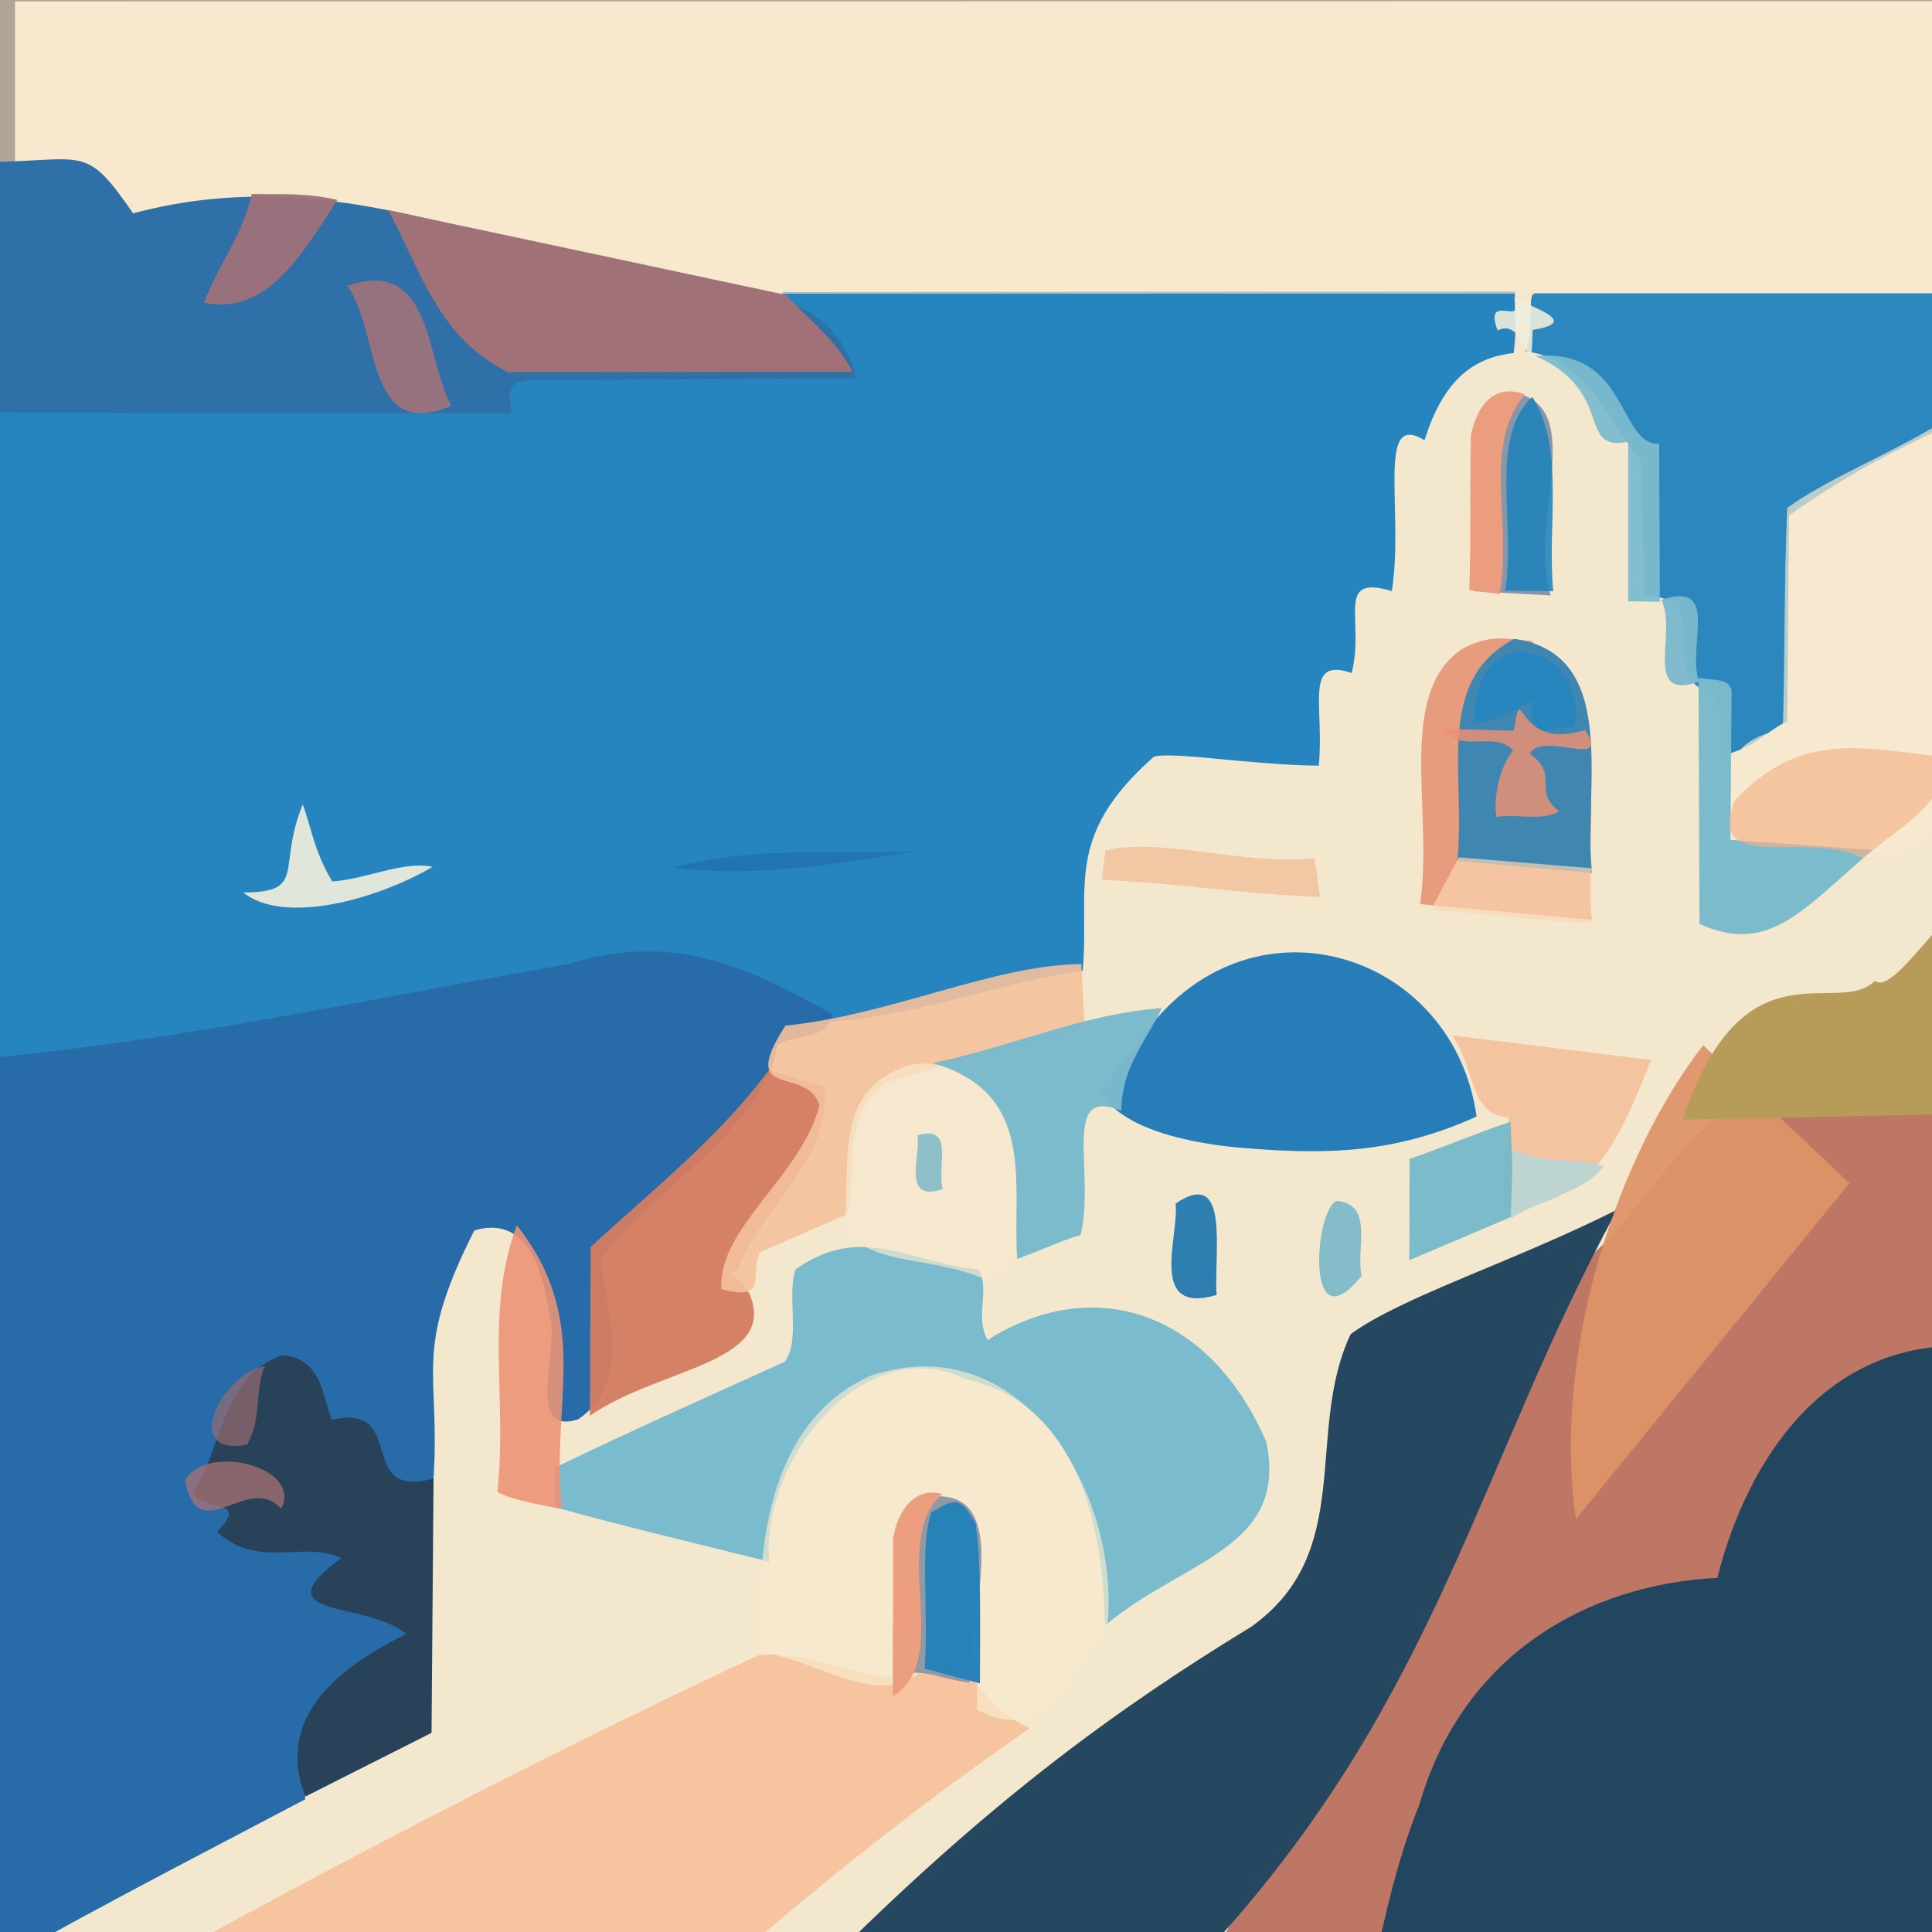 <?xml version="1.0" ?>
<svg xmlns="http://www.w3.org/2000/svg" version="1.1" width="512" height="512">
  <rect width="100%" height="100%" fill="#333333" stroke="none"/>
  <defs/>
  <g>
    <path d="M 3.976 0.379 L 512.002 0.317 L 512.0 512.0 L 4.148 512.0 L 3.976 0.379" stroke-width="0.0" fill="rgb(245, 233, 207)" opacity="0.985" stroke="rgb(0, 0, 0)" stroke-opacity="0.0" stroke-linecap="round" stroke-linejoin="round"/>
    <path d="M 401.472 77.262 L 207.421 77.389 C 204.572 85.154 224.832 93.074 221.324 95.182 C 194.371 95.501 163.35 92.985 130.534 95.942 C 134.124 108.847 122.663 103.48 116.821 103.735 L -3.936 103.629 L -4.302 281.955 C 13.541 284.387 30.656 278.561 47.19 279.366 C 102.183 273.61 156.801 253.399 202.308 260.594 C 199.923 259.784 173.671 252.224 184.309 267.844 C 225.185 278.096 256.312 261.448 286.936 257.224 C 288.833 234.974 281.754 221.796 305.785 200.529 C 310.941 199.096 331.27 202.718 349.476 202.91 C 351.064 187.502 345.362 173.931 358.196 178.359 C 361.813 164.42 353.547 152.057 368.843 156.643 C 372.175 135.495 364.526 108.655 377.503 116.664 C 382.253 101.647 389.616 94.794 401.164 93.558 C 402.177 83.795 401.251 85.834 401.472 77.262" stroke-width="2.0" fill="rgb(38, 132, 190)" opacity="1.003" stroke="rgb(0, 0, 0)" stroke-opacity="0.0" stroke-linecap="round" stroke-linejoin="round"/>
    <path d="M -1.008 -2.646 L -0.762 46.226 L 23.415 42.447 C 38.327 69.036 60.134 46.104 80.629 51.36 C 122.363 60.254 163.732 67.111 203.693 77.839 C 307.047 77.897 409.159 77.662 514.204 77.949 L 514.192 -2.643 L -1.008 -2.646" stroke-width="2.0" fill="rgb(249, 233, 206)" opacity="0.629" stroke="rgb(0, 0, 0)" stroke-opacity="0.0" stroke-linecap="round" stroke-linejoin="round"/>
    <path d="M 220.743 268.816 C 198.879 256.809 179.045 246.572 150.397 255.522 C 97.923 264.695 48.852 275.613 -3.578 280.426 L -4.293 515.438 L 13.263 512.735 C 37.125 499.635 57.681 489.072 80.898 476.822 C 78.9 461.748 88.84 447.478 108.33 432.713 C 99.126 422.554 77.484 423.246 93.259 410.661 C 79.848 405.867 60.681 411.09 62.017 397.021 C 56.227 397.241 53.22 396.514 51.691 397.023 C 59.098 387.207 57.147 369.349 74.993 362.753 C 76.011 358.449 83.853 369.684 84.316 378.842 C 101.108 374.799 93.856 397.629 114.779 393.467 C 117.029 363.062 108.988 359.205 125.686 326.089 C 139.293 321.988 143.942 335.857 145.643 348.628 C 148.514 357.27 138.892 380.848 153.257 376.11 C 167.86 366.203 160.483 346.375 159.165 333.599 C 174.493 314.42 203.114 297.779 206.021 276.822 C 212.039 273.52 218.335 276.198 220.743 268.816" stroke-width="2.0" fill="rgb(40, 107, 169)" opacity="1.006" stroke="rgb(0, 0, 0)" stroke-opacity="0.0" stroke-linecap="round" stroke-linejoin="round"/>
    <path d="M 511.439 269.261 C 449.644 280.431 438.737 320.993 419.66 334.17 C 400.461 367.305 378.486 373.801 369.086 405.842 C 363.084 448.163 342.271 478.133 322.579 516.578 L 517.274 516.432 L 511.439 269.261" stroke-width="2.0" fill="rgb(163, 64, 48)" opacity="0.667" stroke="rgb(0, 0, 0)" stroke-opacity="0.0" stroke-linecap="round" stroke-linejoin="round"/>
    <path d="M 516.732 356.696 C 479.281 358.107 461.476 392.477 455.132 418.141 C 420.603 419.914 387.584 438.481 376.106 478.376 C 372.216 487.841 368.56 500.49 365.212 516.346 L 516.405 516.386 L 516.732 356.696" stroke-width="2.0" fill="rgb(35, 70, 96)" opacity="0.991" stroke="rgb(0, 0, 0)" stroke-opacity="0.0" stroke-linecap="round" stroke-linejoin="round"/>
    <path d="M 428.586 320.56 C 401.299 334.315 371.547 343.614 357.951 353.546 C 345.64 379.571 359.484 411.306 331.505 431.164 C 295.506 453.09 263.32 476.892 223.632 515.932 L 321.967 514.712 C 381.388 449.232 391.819 388.109 428.586 320.56" stroke-width="2.0" fill="rgb(38, 71, 96)" opacity="1.003" stroke="rgb(0, 0, 0)" stroke-opacity="0.0" stroke-linecap="round" stroke-linejoin="round"/>
    <path d="M -3.504 42.961 L -3.565 109.3 L 135.667 109.538 C 134.093 102.521 135.49 100.857 141.79 100.672 L 226.788 100.274 C 224.115 86.24 209.266 75.824 197.966 81.194 C 140.985 69.645 92.033 41.26 35.272 56.547 C 22.493 37.98 22.754 42.632 -3.504 42.961" stroke-width="2.0" fill="rgb(48, 112, 168)" opacity="1.03" stroke="rgb(0, 0, 0)" stroke-opacity="0.0" stroke-linecap="round" stroke-linejoin="round"/>
    <path d="M 272.92 457.975 C 262.764 453.527 261.097 447.516 255.711 442.911 C 246.028 441.425 239.301 443.7 234.27 444.419 C 224.127 442.748 213.017 437.658 201.1 438.599 C 154.18 460.484 104.928 485.701 54.033 513.339 L 199.946 514.448 C 223.958 493.946 247.27 475.772 272.92 457.975" stroke-width="2.0" fill="rgb(246, 196, 159)" opacity="0.982" stroke="rgb(0, 0, 0)" stroke-opacity="0.0" stroke-linecap="round" stroke-linejoin="round"/>
    <path d="M 147.015 388.964 L 146.899 399.396 C 165.417 404.501 182.437 408.532 203.82 413.86 C 201.542 386.425 229.523 352.431 255.838 365.489 C 285.652 371.851 292.392 404.496 292.834 430.799 C 313.401 413.366 341.589 410.501 335.558 382.076 C 320.297 346.86 289.201 337.664 261.722 355.126 C 258.194 348.786 262.523 341.906 259.312 336.435 C 240.73 334.558 228.494 324.027 210.801 336.411 C 208.478 344.055 212.218 355.041 207.983 360.857 C 187.408 370.246 168.653 378.49 147.015 388.964" stroke-width="2.0" fill="rgb(122, 187, 205)" opacity="0.996" stroke="rgb(0, 0, 0)" stroke-opacity="0.0" stroke-linecap="round" stroke-linejoin="round"/>
    <path d="M 406.723 77.722 C 404.539 78.476 406.981 84.483 404.298 93.165 C 420.36 94.753 426.806 112.326 434.765 121.876 L 435.859 157.878 C 455.4 157.945 437.818 181.247 454.875 183.892 L 456.608 200.151 C 465.38 198.026 468.162 193.703 473.637 191.164 L 474.104 136.607 C 488.184 126.632 500.47 120.154 514.503 113.58 L 515.972 77.732 L 406.723 77.722" stroke-width="2.0" fill="rgb(43, 135, 189)" opacity="1.02" stroke="rgb(0, 0, 0)" stroke-opacity="0.0" stroke-linecap="round" stroke-linejoin="round"/>
    <path d="M 230.64 364.611 C 202.531 377.344 200.434 412.638 201.594 437.606 C 219.889 441.513 232.44 452.181 243.906 443.172 C 245.258 426.413 237.379 411.334 248.627 398.983 C 253.793 396.027 258.738 403.305 259.123 406.966 L 258.94 453.1 C 278.797 464.071 285.529 438.123 293.501 430.889 C 296.962 394.963 270.244 351.139 230.64 364.611" stroke-width="2.0" fill="rgb(248, 235, 208)" opacity="0.684" stroke="rgb(0, 0, 0)" stroke-opacity="0.0" stroke-linecap="round" stroke-linejoin="round"/>
    <path d="M 513.432 112.624 C 499.122 121.137 484.081 127.024 473.627 134.605 C 472.735 155.214 473.07 175.045 472.461 193.255 C 452.819 197.162 458.215 210.999 460.677 223.78 C 478.446 222.637 496.496 236.551 516.191 216.732 L 513.432 112.624" stroke-width="2.0" fill="rgb(247, 234, 207)" opacity="0.698" stroke="rgb(0, 0, 0)" stroke-opacity="0.0" stroke-linecap="round" stroke-linejoin="round"/>
    <path d="M 291.524 288.887 C 297.347 300.826 321.635 303.762 331.449 304.369 C 352.776 306.066 370.44 305.359 391.306 295.891 C 385.395 253.044 332.866 235.329 304.015 272.969 L 291.524 288.887" stroke-width="2.0" fill="rgb(39, 125, 183)" opacity="0.998" stroke="rgb(0, 0, 0)" stroke-opacity="0.0" stroke-linecap="round" stroke-linejoin="round"/>
    <path d="M 74.721 359.152 C 58.441 364.967 58.919 384.255 51.004 395.79 C 54.806 400.678 66.107 397.175 57.547 405.925 C 68.196 415.973 80.299 408.189 90.489 412.876 C 68.494 429.009 97.332 424.163 107.685 433.045 C 86.225 443.508 73.637 457.035 80.902 476.116 L 114.363 459.219 L 114.896 391.821 C 93.88 397.64 108.331 371.55 87.907 376.266 C 85.383 369.545 85.078 359.817 74.721 359.152" stroke-width="2.0" fill="rgb(39, 66, 89)" opacity="1.001" stroke="rgb(0, 0, 0)" stroke-opacity="0.0" stroke-linecap="round" stroke-linejoin="round"/>
    <path d="M 102.894 55.692 C 111.949 72.659 116.124 89.307 134.597 98.648 L 225.891 98.513 C 221.901 90.225 212.945 83.409 208.258 78.147 L 102.894 55.692" stroke-width="2.0" fill="rgb(160, 114, 119)" opacity="0.999" stroke="rgb(0, 0, 0)" stroke-opacity="0.0" stroke-linecap="round" stroke-linejoin="round"/>
    <path d="M 387.249 172.109 C 369.921 184.256 379.924 214.951 376.342 239.605 L 421.802 243.759 C 419.327 220.4 428.732 189.889 405.732 169.804 C 400.502 169.623 395.293 167.573 387.249 172.109" stroke-width="2.0" fill="rgb(226, 109, 77)" opacity="0.615" stroke="rgb(0, 0, 0)" stroke-opacity="0.0" stroke-linecap="round" stroke-linejoin="round"/>
    <path d="M 218.482 288.083 L 203.788 283.561 C 190.611 301.277 173.65 314.701 156.507 330.473 L 156.332 375.205 C 174.427 362.496 206.357 361.363 198.642 342.942 C 195.444 337.403 191.607 337.475 195.588 336.573 C 200.202 321.709 220.674 307.557 218.482 288.083" stroke-width="2.0" fill="rgb(212, 124, 97)" opacity="0.95" stroke="rgb(0, 0, 0)" stroke-opacity="0.0" stroke-linecap="round" stroke-linejoin="round"/>
    <path d="M 286.545 255.481 C 263.206 255.709 235.939 269.033 208.157 271.798 C 195.005 292.092 214.202 282.084 217.156 293.059 C 212.064 312.026 190.223 325.381 191.148 341.615 C 203.968 345.166 198.552 337.392 201.388 331.896 L 224.554 321.745 C 227.462 309.678 222.246 298.114 234.26 287.106 C 250.96 281.583 268.783 278.316 287.519 273.145 L 286.545 255.481" stroke-width="2.0" fill="rgb(244, 193, 157)" opacity="0.899" stroke="rgb(0, 0, 0)" stroke-opacity="0.0" stroke-linecap="round" stroke-linejoin="round"/>
    <path d="M 238.658 283.131 C 220.922 290.236 225.601 308.672 223.654 326.209 C 233.17 336.026 247.181 332.608 262.053 339.463 C 275.844 329.97 267.617 311.667 269.789 299.743 C 263.783 288.413 249.812 278.249 238.658 283.131" stroke-width="2.0" fill="rgb(246, 234, 207)" opacity="0.685" stroke="rgb(0, 0, 0)" stroke-opacity="0.0" stroke-linecap="round" stroke-linejoin="round"/>
    <path d="M 401.311 169.312 C 380.033 180.414 388.53 205.513 386.194 228.118 L 421.922 231.383 C 419.389 209.356 429.814 173.388 401.311 169.312" stroke-width="2.0" fill="rgb(63, 134, 176)" opacity="1.06" stroke="rgb(0, 0, 0)" stroke-opacity="0.0" stroke-linecap="round" stroke-linejoin="round"/>
    <path d="M 307.906 267.179 C 287.237 268.575 268.567 277.283 247.174 281.721 C 274.989 289.736 268.215 313.844 269.564 333.631 C 275.719 331.449 281.354 328.696 286.349 327.291 C 290.39 310.733 280.951 287.561 297.143 294.397 C 297.299 282.769 303.303 276.633 307.906 267.179" stroke-width="2.0" fill="rgb(122, 186, 204)" opacity="0.977" stroke="rgb(0, 0, 0)" stroke-opacity="0.0" stroke-linecap="round" stroke-linejoin="round"/>
    <path d="M 384.919 274.409 C 391.36 284.362 389.398 295.369 399.826 296.097 L 397.976 320.15 C 423.177 320.429 430.129 298.766 437.569 280.91 L 384.919 274.409" stroke-width="2.0" fill="rgb(244, 193, 156)" opacity="0.928" stroke="rgb(0, 0, 0)" stroke-opacity="0.0" stroke-linecap="round" stroke-linejoin="round"/>
    <path d="M 450.121 179.656 L 450.383 244.836 C 469.022 253.315 478 240.694 496.276 225.25 L 458.574 222.578 L 458.893 182.911 C 458.096 179.758 454.528 180.363 450.121 179.656" stroke-width="2.0" fill="rgb(122, 186, 204)" opacity="0.979" stroke="rgb(0, 0, 0)" stroke-opacity="0.0" stroke-linecap="round" stroke-linejoin="round"/>
    <path d="M 513.642 200.45 C 492.682 198.03 477.065 193.971 459.889 211.949 C 451.118 232.219 480.57 219.737 493.577 227.502 C 504.919 217.963 517.843 211.611 513.642 200.45" stroke-width="2.0" fill="rgb(244, 178, 137)" opacity="0.667" stroke="rgb(0, 0, 0)" stroke-opacity="0.0" stroke-linecap="round" stroke-linejoin="round"/>
    <path d="M 401.476 104.088 C 382.04 116.886 393.21 138.436 390.497 156.66 L 410.952 157.803 C 404.917 137.792 420.919 108.138 401.476 104.088" stroke-width="2.0" fill="rgb(130, 146, 167)" opacity="0.953" stroke="rgb(0, 0, 0)" stroke-opacity="0.0" stroke-linecap="round" stroke-linejoin="round"/>
    <path d="M 246.493 396.641 C 232.991 410.794 240.761 428.676 237.986 444.584 C 243.346 441.393 249.162 445.051 256.929 445.903 C 256.233 430.189 269.461 394.176 246.493 396.641" stroke-width="2.0" fill="rgb(145, 152, 166)" opacity="1.027" stroke="rgb(0, 0, 0)" stroke-opacity="0.0" stroke-linecap="round" stroke-linejoin="round"/>
    <path d="M 136.954 324.708 C 128.412 347.78 134.48 370.343 131.821 395.373 C 134.789 397.135 141.504 398.563 148.951 399.901 C 145.713 371.83 157.224 350.397 136.954 324.708" stroke-width="2.0" fill="rgb(236, 148, 117)" opacity="0.887" stroke="rgb(0, 0, 0)" stroke-opacity="0.0" stroke-linecap="round" stroke-linejoin="round"/>
    <path d="M 246.835 400.787 C 243.582 410.223 246.237 426.319 245.027 442.203 L 259.701 446.127 C 259.711 430.726 260.098 414.366 258.553 403.766 C 254.606 396.837 253.466 396.746 246.835 400.787" stroke-width="2.0" fill="rgb(35, 129, 185)" opacity="0.968" stroke="rgb(0, 0, 0)" stroke-opacity="0.0" stroke-linecap="round" stroke-linejoin="round"/>
    <path d="M 400.296 297.266 C 391.118 300.372 382.25 304.111 373.551 307.139 L 373.491 333.971 L 401.316 322.139 L 400.296 297.266" stroke-width="2.0" fill="rgb(119, 185, 202)" opacity="0.951" stroke="rgb(0, 0, 0)" stroke-opacity="0.0" stroke-linecap="round" stroke-linejoin="round"/>
    <path d="M 451.348 276.999 C 429.273 305.485 411.153 357.129 417.643 402.563 L 490.113 313.546 L 451.348 276.999" stroke-width="2.0" fill="rgb(223, 147, 103)" opacity="0.93" stroke="rgb(0, 0, 0)" stroke-opacity="0.0" stroke-linecap="round" stroke-linejoin="round"/>
    <path d="M 390.756 190.3 C 388.593 193.886 400.484 189.358 406.012 185.46 C 404.525 199.075 412.156 191.468 417.203 192.883 C 421.5 171.211 391.186 162.488 390.756 190.3" stroke-width="2.0" fill="rgb(35, 134, 193)" opacity="0.841" stroke="rgb(0, 0, 0)" stroke-opacity="0.0" stroke-linecap="round" stroke-linejoin="round"/>
    <path d="M 406.074 105.173 C 394.508 116.074 401.714 138.51 398.896 156.522 L 411.629 156.689 C 409.926 139.284 414.835 118.79 406.074 105.173" stroke-width="2.0" fill="rgb(31, 130, 187)" opacity="0.874" stroke="rgb(0, 0, 0)" stroke-opacity="0.0" stroke-linecap="round" stroke-linejoin="round"/>
    <path d="M 92.053 75.714 C 100.799 88.002 96.719 117.33 119.611 107.559 C 112.572 94.711 114.723 68.101 92.053 75.714" stroke-width="2.0" fill="rgb(150, 114, 126)" opacity="1.019" stroke="rgb(0, 0, 0)" stroke-opacity="0.0" stroke-linecap="round" stroke-linejoin="round"/>
    <path d="M 89.414 52.981 C 80.67 50.973 74.177 51.581 66.706 51.407 C 64.559 61.798 57.389 71.122 54.078 80.224 C 70.475 83.519 79.551 68.277 89.414 52.981" stroke-width="2.0" fill="rgb(157, 114, 122)" opacity="0.959" stroke="rgb(0, 0, 0)" stroke-opacity="0.0" stroke-linecap="round" stroke-linejoin="round"/>
    <path d="M 292.9 225.369 L 292.058 233.171 C 310.894 233.946 329.436 236.9 349.849 237.736 L 348.35 227.441 C 329.182 229.414 308.026 221.802 292.9 225.369" stroke-width="2.0" fill="rgb(243, 198, 162)" opacity="0.951" stroke="rgb(0, 0, 0)" stroke-opacity="0.0" stroke-linecap="round" stroke-linejoin="round"/>
    <path d="M 406.89 94.321 C 428.256 103.81 417.646 119.88 431.485 117.085 L 431.47 159.35 L 439.874 159.48 L 439.691 117.601 C 428.76 118.078 431.687 92.213 406.89 94.321" stroke-width="2.0" fill="rgb(124, 187, 207)" opacity="0.943" stroke="rgb(0, 0, 0)" stroke-opacity="0.0" stroke-linecap="round" stroke-linejoin="round"/>
    <path d="M 379.206 241.117 C 392.076 241.986 405.876 243.896 421.661 244.656 L 421.848 230.091 L 386.586 227.208 L 379.206 241.117" stroke-width="2.0" fill="rgb(250, 215, 179)" opacity="0.69" stroke="rgb(0, 0, 0)" stroke-opacity="0.0" stroke-linecap="round" stroke-linejoin="round"/>
    <path d="M 404.036 104.506 C 396.141 101.569 391.519 107.211 389.816 115.271 C 389.488 127.368 389.86 144.504 389.39 156.357 L 397.411 157.453 C 400.838 137.466 392.694 118.864 404.036 104.506" stroke-width="2.0" fill="rgb(236, 157, 125)" opacity="1" stroke="rgb(0, 0, 0)" stroke-opacity="0.0" stroke-linecap="round" stroke-linejoin="round"/>
    <path d="M 382.622 193.15 C 386.807 199.834 395.99 193.511 400.966 198.817 C 396.824 204.157 395.784 212.685 396.578 216.488 C 402.357 215.589 408.221 217.736 413.266 215.027 C 405.761 209.423 413.581 205.575 405.404 199.753 C 408.888 193.389 427.056 204.366 420.081 193.429 C 401.308 199.598 403.618 178.651 401.184 193.64 L 382.622 193.15" stroke-width="2.0" fill="rgb(233, 144, 115)" opacity="0.852" stroke="rgb(0, 0, 0)" stroke-opacity="0.0" stroke-linecap="round" stroke-linejoin="round"/>
    <path d="M 64.446 236.519 C 75.396 245.266 100.158 238.238 114.668 229.71 C 106.698 228.087 97.079 233.007 88.069 233.593 C 83.27 225.87 82.223 218.27 80.232 213.172 C 73.306 230.103 81.474 236.469 64.446 236.519" stroke-width="2.0" fill="rgb(224, 230, 218)" opacity="1.049" stroke="rgb(0, 0, 0)" stroke-opacity="0.0" stroke-linecap="round" stroke-linejoin="round"/>
    <path d="M 249.709 395.931 C 242.676 393.865 237.847 400.122 236.671 407.812 L 236.59 449.592 C 252.925 439.566 235.327 408.87 249.709 395.931" stroke-width="2.0" fill="rgb(235, 159, 126)" opacity="1.007" stroke="rgb(0, 0, 0)" stroke-opacity="0.0" stroke-linecap="round" stroke-linejoin="round"/>
    <path d="M 311.535 318.95 C 312.575 327.383 304.004 348.643 322.426 343.181 C 321.587 332.302 326.239 309.021 311.535 318.95" stroke-width="2.0" fill="rgb(46, 126, 178)" opacity="0.995" stroke="rgb(0, 0, 0)" stroke-opacity="0.0" stroke-linecap="round" stroke-linejoin="round"/>
    <path d="M 49.05 392.324 C 52.566 410.863 65.751 389.943 74.513 399.855 C 80.325 388.663 54.507 382.328 49.05 392.324" stroke-width="2.0" fill="rgb(172, 114, 116)" opacity="0.738" stroke="rgb(0, 0, 0)" stroke-opacity="0.0" stroke-linecap="round" stroke-linejoin="round"/>
    <path d="M 178.237 229.924 C 199.925 232.852 223.514 228.614 242.788 225.543 C 221.983 226.745 200.859 223.843 178.237 229.924" stroke-width="2.0" fill="rgb(33, 116, 178)" opacity="1.001" stroke="rgb(0, 0, 0)" stroke-opacity="0.0" stroke-linecap="round" stroke-linejoin="round"/>
    <path d="M 355.071 318.362 C 348.859 316.182 344.764 358.129 360.848 338.112 C 359.272 331.218 363.976 319.77 355.071 318.362" stroke-width="2.0" fill="rgb(132, 188, 201)" opacity="0.998" stroke="rgb(0, 0, 0)" stroke-opacity="0.0" stroke-linecap="round" stroke-linejoin="round"/>
    <path d="M 400.36 322.825 C 408.318 317.9 420.42 315.613 425.028 309.008 C 415.714 306.504 408.328 308.64 400.978 304.448 L 400.36 322.825" stroke-width="2.0" fill="rgb(190, 212, 208)" opacity="0.999" stroke="rgb(0, 0, 0)" stroke-opacity="0.0" stroke-linecap="round" stroke-linejoin="round"/>
    <path d="M 440.261 158.936 C 444.658 167.848 435.055 185.79 450.243 180.684 C 447.011 170.867 456.046 153.861 440.261 158.936" stroke-width="2.0" fill="rgb(123, 186, 206)" opacity="0.961" stroke="rgb(0, 0, 0)" stroke-opacity="0.0" stroke-linecap="round" stroke-linejoin="round"/>
    <path d="M 70.191 362.035 C 58.583 364.107 47.816 386.191 65.537 382.846 C 69.692 374.656 67.244 368.96 70.191 362.035" stroke-width="2.0" fill="rgb(153, 108, 112)" opacity="0.697" stroke="rgb(0, 0, 0)" stroke-opacity="0.0" stroke-linecap="round" stroke-linejoin="round"/>
    <path d="M 401.236 78.975 C 404.687 87.18 392.975 76.98 396.879 87.582 C 404.974 83.332 405.683 105.476 406.161 87.421 C 419.23 85.394 405.95 81.454 401.236 78.975" stroke-width="2.0" fill="rgb(240, 240, 221)" opacity="0.883" stroke="rgb(0, 0, 0)" stroke-opacity="0.0" stroke-linecap="round" stroke-linejoin="round"/>
    <path d="M 243.122 300.871 C 244.136 306.14 238.762 318.857 249.817 315.127 C 248.201 308.847 253.149 298.041 243.122 300.871" stroke-width="2.0" fill="rgb(143, 191, 201)" opacity="1.018" stroke="rgb(0, 0, 0)" stroke-opacity="0.0" stroke-linecap="round" stroke-linejoin="round"/>
    <path d="M 514.389 245.056 C 506.51 253.941 500.179 262.377 496.832 259.959 C 486.782 269.882 462.089 248.525 445.917 296.734 L 512.02 295.362 C 514.744 261.463 518.457 267.429 514.389 245.056" stroke-width="2.0" fill="rgb(182, 156, 88)" opacity="1.004" stroke="rgb(0, 0, 0)" stroke-opacity="0.0" stroke-linecap="round" stroke-linejoin="round"/>
  </g>
</svg>
